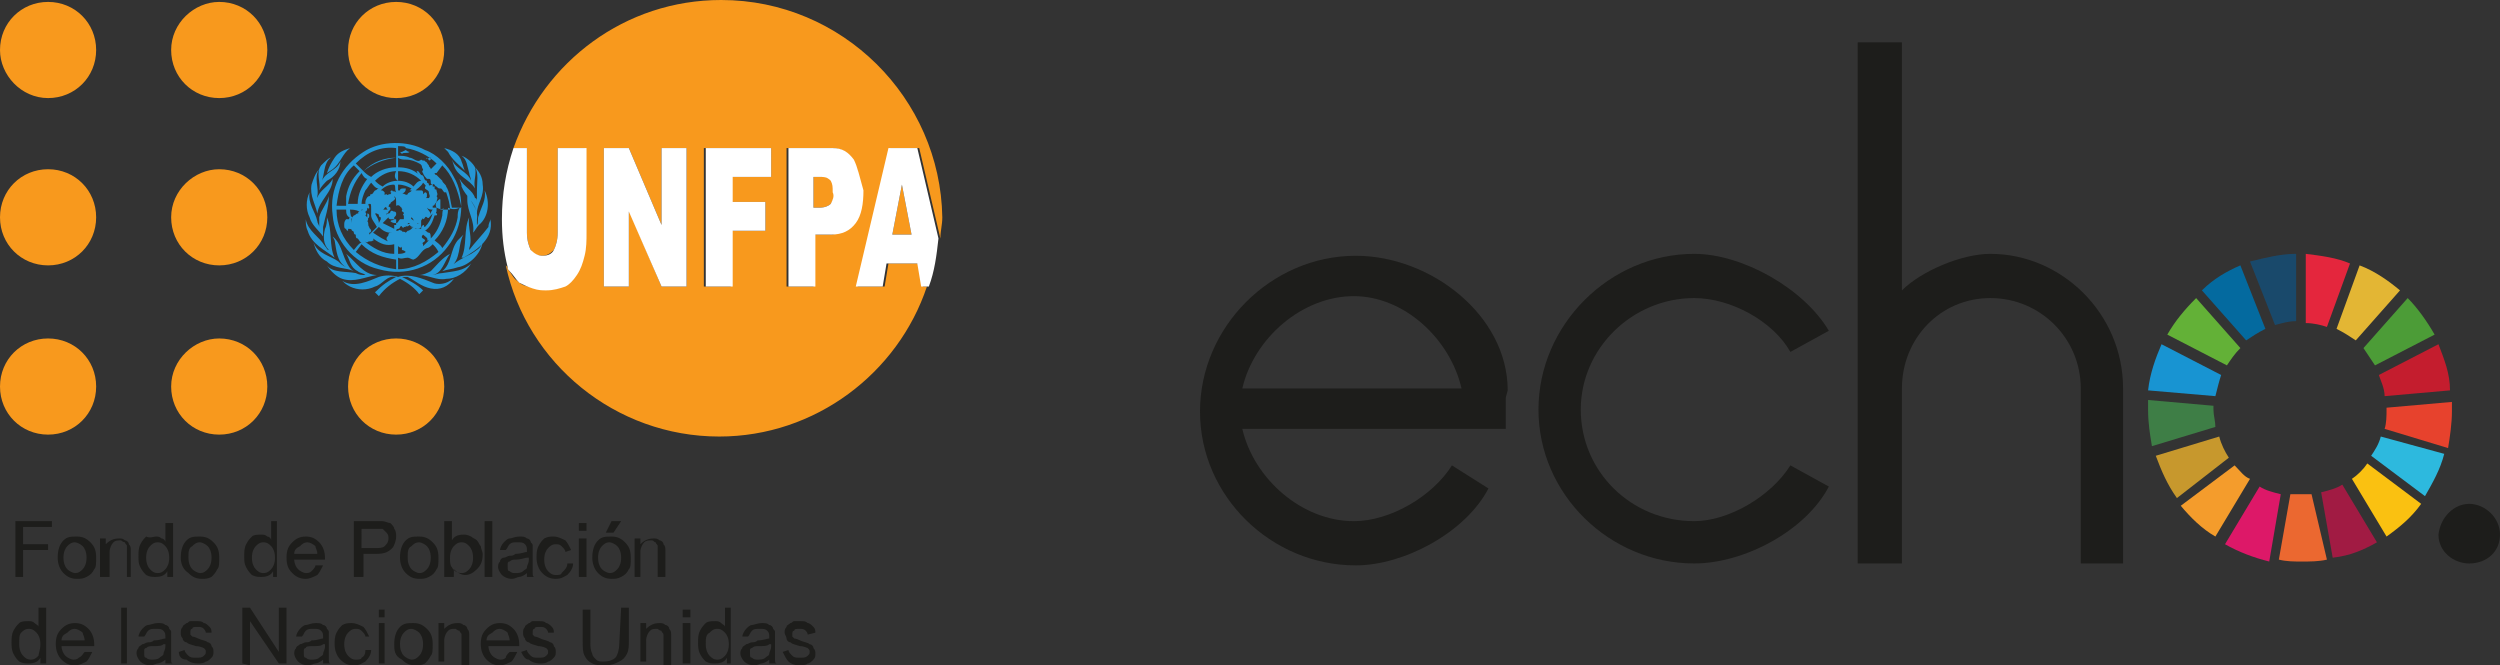 <?xml version="1.0" encoding="utf-8"?>
<!-- Generator: Adobe Illustrator 23.0.1, SVG Export Plug-In . SVG Version: 6.00 Build 0)  -->
<svg version="1.1" id="Capa_1" xmlns="http://www.w3.org/2000/svg" xmlns:xlink="http://www.w3.org/1999/xlink" x="0px" y="0px"
	 viewBox="0 0 130 34.6" style="enable-background:new 0 0 130 34.6;" xml:space="preserve">
<rect x="0" y="0" width="130" height="34.6" fill="#333333" stroke="none"/>
<style type="text/css">
	.st0{fill:#1D1D1B;}
	.st1{fill:#63B137;}
	.st2{fill:#E3B634;}
	.st3{fill:#C41D2E;}
	.st4{fill:#4C9C37;}
	.st5{fill:#3E7E46;}
	.st6{fill:#FAC111;}
	.st7{fill:#E7422D;}
	.st8{fill:#F49C2C;}
	.st9{fill:#1894D2;}
	.st10{fill:#A11B43;}
	.st11{fill:#2DB9DE;}
	.st12{fill:#EB6830;}
	.st13{fill:#E4263D;}
	.st14{fill:#DD1868;}
	.st15{fill:#19496B;}
	.st16{fill:#C7982D;}
	.st17{fill:#046A9F;}
	.st18{fill-rule:evenodd;clip-rule:evenodd;fill:#F8991D;}
	.st19{fill:#2596D4;}
	.st20{fill:#F8991D;}
	.st21{fill:#FFFFFF;}
</style>
<g>
	<g>
		<path class="st0" d="M78.3,20.8c0,0.3,0,0.6,0,1.5H64.6c0.6,2.6,3.1,4.8,5.8,4.8c1.9,0,4.1-1.3,5.1-2.9l1.9,1.2
			c-1.2,2.3-4.4,4-6.9,4c-4.4,0-8.1-3.6-8.1-8s3.7-8.1,8.1-8.1c3.9,0,7.9,3.1,7.9,7C78.3,20.7,78.3,20.6,78.3,20.8z M76,20.2
			c-0.6-2.6-3-4.8-5.6-4.8c-2.7,0-5.2,2.2-5.8,4.8H76z"/>
		<path class="st0" d="M95.1,25.3c-1.2,2.3-4.4,4-7,4c-4.4,0-8.1-3.6-8.1-8s3.7-8.1,8.1-8.1c2.5,0,5.7,1.8,7,4l-2,1.1
			c-0.9-1.6-3.1-2.8-5-2.8c-3.2,0-5.9,2.6-5.9,5.8s2.6,5.8,5.9,5.8c1.8,0,4-1.3,5-2.9L95.1,25.3z"/>
		<path class="st0" d="M110.4,29.3h-2.2v-9.1c0-2.6-2.1-4.7-4.7-4.7s-4.6,2.1-4.6,4.7v9.1h-2.3V2.2h2.3v12.9c1-1,3.1-1.9,4.6-1.9
			c3.7,0,6.9,3.1,6.9,7C110.4,20.2,110.4,29.3,110.4,29.3z"/>
		<g id="XMLID_19_">
			<path id="XMLID_36_" class="st1" d="M115.8,19c0.2-0.3,0.4-0.6,0.7-0.9l-2.3-2.6c-0.6,0.6-1.1,1.2-1.5,1.9L115.8,19z"/>
			<path id="XMLID_35_" class="st2" d="M121.5,17.1c0.4,0.2,0.7,0.4,1,0.6l2.3-2.6c-0.6-0.5-1.3-1-2.1-1.3L121.5,17.1z"/>
			<path id="XMLID_34_" class="st3" d="M126.8,17.9l-3.1,1.6c0.1,0.3,0.3,0.7,0.3,1.1l3.4-0.3C127.4,19.4,127.1,18.7,126.8,17.9"/>
			<path id="XMLID_33_" class="st4" d="M123.5,19l3.1-1.6c-0.4-0.7-0.9-1.4-1.4-1.9l-2.3,2.6C123.1,18.4,123.3,18.7,123.5,19"/>
			<path id="XMLID_32_" class="st5" d="M115.1,21.3c0-0.1,0-0.1,0-0.2l-3.4-0.3c0,0.2,0,0.3,0,0.5c0,0.7,0.1,1.3,0.2,1.9l3.3-1
				C115.2,21.9,115.1,21.6,115.1,21.3"/>
			<path id="XMLID_31_" class="st6" d="M123.1,24.1c-0.2,0.3-0.5,0.6-0.8,0.8l1.8,3c0.7-0.5,1.3-1,1.8-1.7L123.1,24.1z"/>
			<path id="XMLID_30_" class="st7" d="M124.1,21.3c0,0.3,0,0.7-0.1,1l3.3,1c0.1-0.6,0.2-1.3,0.2-1.9c0-0.2,0-0.3,0-0.5l-3.4,0.3
				C124.1,21.2,124.1,21.2,124.1,21.3"/>
			<path id="XMLID_29_" class="st8" d="M116.2,24.2l-2.8,2.1c0.5,0.6,1.1,1.2,1.8,1.6l1.8-3C116.7,24.8,116.5,24.5,116.2,24.2"/>
			<path id="XMLID_28_" class="st9" d="M115.2,20.6c0.1-0.4,0.2-0.8,0.3-1.1l-3.1-1.6c-0.3,0.7-0.6,1.5-0.7,2.4L115.2,20.6z"/>
			<path id="XMLID_27_" class="st10" d="M123.6,28.2l-1.8-3c-0.3,0.2-0.7,0.3-1.1,0.4l0.6,3.4C122.2,28.9,122.9,28.6,123.6,28.2"/>
			<path id="XMLID_26_" class="st11" d="M123.8,22.7c-0.1,0.4-0.3,0.7-0.5,1l2.8,2.1c0.4-0.7,0.8-1.4,1-2.2L123.8,22.7z"/>
			<path id="XMLID_25_" class="st12" d="M120.2,25.7c-0.2,0-0.4,0-0.6,0s-0.4,0-0.5,0l-0.6,3.4c0.4,0.1,0.8,0.1,1.2,0.1
				c0.4,0,0.9,0,1.3-0.1L120.2,25.7z"/>
			<path id="XMLID_24_" class="st13" d="M119.9,16.8c0.4,0,0.8,0.1,1.1,0.2l1.2-3.3c-0.7-0.3-1.5-0.4-2.3-0.5
				C119.9,13.2,119.9,16.8,119.9,16.8z"/>
			<path id="XMLID_23_" class="st14" d="M118.6,25.7c-0.4-0.1-0.8-0.2-1.1-0.4l-1.8,3c0.7,0.4,1.5,0.7,2.3,0.9L118.6,25.7z"/>
			<path id="XMLID_22_" class="st15" d="M118.3,16.9c0.4-0.1,0.7-0.2,1.1-0.2v-3.5c-0.8,0-1.6,0.2-2.4,0.4L118.3,16.9z"/>
			<path id="XMLID_21_" class="st16" d="M115.9,23.8c-0.2-0.3-0.4-0.7-0.5-1.1l-3.3,1c0.3,0.8,0.6,1.5,1.1,2.2L115.9,23.8z"/>
			<path id="XMLID_20_" class="st17" d="M116.8,17.7c0.3-0.2,0.6-0.4,1-0.6l-1.3-3.3c-0.7,0.3-1.4,0.7-2,1.3L116.8,17.7z"/>
		</g>
		<path class="st0" d="M128.4,26.2c0.8,0,1.6,0.7,1.6,1.6s-0.7,1.5-1.6,1.5c-0.8,0-1.6-0.6-1.6-1.5
			C126.9,26.9,127.6,26.2,128.4,26.2z"/>
	</g>
	<g>
		<path class="st0" d="M0.8,30v-2.9h1.9v0.3H1.2v0.9h1.3v0.3H1.2V30H0.8L0.8,30z M3,29c0-0.4,0.1-0.7,0.3-0.9
			c0.2-0.2,0.4-0.2,0.7-0.2s0.5,0.1,0.7,0.3C4.9,28.4,5,28.6,5,29c0,0.3,0,0.5-0.1,0.6c-0.1,0.2-0.2,0.3-0.4,0.4
			c-0.2,0.1-0.3,0.1-0.5,0.1c-0.3,0-0.5-0.1-0.7-0.3S3,29.3,3,29L3,29z M3.3,29c0,0.3,0.1,0.5,0.2,0.6c0.1,0.1,0.3,0.2,0.4,0.2
			c0.2,0,0.3-0.1,0.4-0.2s0.2-0.3,0.2-0.6c0-0.3-0.1-0.5-0.2-0.6S4,28.2,3.9,28.2c-0.2,0-0.3,0.1-0.4,0.2C3.4,28.5,3.3,28.7,3.3,29
			L3.3,29z M5.2,30v-2h0.3v0.3C5.7,28.1,5.9,28,6.2,28c0.1,0,0.2,0,0.3,0.1c0.1,0,0.2,0.1,0.2,0.2c0.1,0.1,0.1,0.2,0.1,0.3
			c0,0.1,0,0.2,0,0.3V30H6.6v-1.3c0-0.1,0-0.3,0-0.3c0-0.1-0.1-0.1-0.1-0.2c-0.1,0-0.2-0.1-0.2-0.1c-0.2,0-0.3,0-0.4,0.1
			s-0.2,0.3-0.2,0.5V30H5.2L5.2,30z M8.7,30v-0.3C8.6,29.9,8.4,30,8.1,30c-0.2,0-0.3,0-0.5-0.1c-0.1-0.1-0.2-0.2-0.3-0.4
			c-0.1-0.2-0.1-0.3-0.1-0.6c0-0.2,0-0.4,0.1-0.6s0.2-0.3,0.3-0.4c0.2,0.1,0.4,0,0.5,0s0.2,0,0.3,0.1c0.1,0,0.2,0.1,0.2,0.2v-1H9V30
			H8.7L8.7,30z M7.6,29c0,0.3,0.1,0.5,0.2,0.6s0.2,0.2,0.4,0.2c0.2,0,0.3-0.1,0.4-0.2c0.1-0.1,0.2-0.3,0.2-0.6
			c0-0.3-0.1-0.5-0.2-0.6c-0.1-0.1-0.2-0.2-0.4-0.2s-0.3,0.1-0.4,0.2S7.6,28.7,7.6,29L7.6,29z M9.4,29c0-0.4,0.1-0.7,0.3-0.9
			c0.2-0.2,0.4-0.2,0.7-0.2s0.5,0.1,0.7,0.3c0.2,0.2,0.3,0.4,0.3,0.8c0,0.3,0,0.5-0.1,0.6c-0.1,0.2-0.2,0.3-0.3,0.4
			c-0.2,0.1-0.3,0.1-0.5,0.1c-0.3,0-0.5-0.1-0.7-0.3C9.5,29.6,9.4,29.3,9.4,29L9.4,29z M9.8,29c0,0.3,0.1,0.5,0.2,0.6
			c0.1,0.1,0.3,0.2,0.4,0.2c0.2,0,0.3-0.1,0.4-0.2c0.1-0.1,0.2-0.3,0.2-0.6c0-0.3-0.1-0.5-0.2-0.6c-0.1-0.1-0.3-0.2-0.4-0.2
			c-0.2,0-0.3,0.1-0.4,0.2C9.8,28.5,9.8,28.7,9.8,29L9.8,29z M14.2,30v-0.3c-0.1,0.2-0.3,0.3-0.6,0.3c-0.2,0-0.3,0-0.5-0.1
			c-0.1-0.1-0.2-0.2-0.3-0.4c-0.1-0.2-0.1-0.3-0.1-0.6c0-0.2,0-0.4,0.1-0.6s0.2-0.3,0.3-0.4s0.3-0.1,0.5-0.1c0.1,0,0.2,0,0.3,0.1
			c0.1,0,0.2,0.1,0.2,0.2v-1h0.3V30H14.2L14.2,30z M13.1,29c0,0.3,0.1,0.5,0.2,0.6c0.1,0.1,0.2,0.2,0.4,0.2s0.3-0.1,0.4-0.2
			c0.1-0.1,0.2-0.3,0.2-0.6c0-0.3-0.1-0.5-0.2-0.6c-0.1-0.1-0.2-0.2-0.4-0.2s-0.3,0.1-0.4,0.2C13.2,28.5,13.1,28.7,13.1,29L13.1,29z
			 M16.4,29.4h0.4c-0.1,0.2-0.2,0.4-0.3,0.5c-0.2,0.1-0.4,0.2-0.6,0.2c-0.3,0-0.5-0.1-0.7-0.3c-0.2-0.2-0.3-0.4-0.3-0.8
			s0.1-0.6,0.3-0.8c0.2-0.2,0.4-0.3,0.7-0.3c0.3,0,0.5,0.1,0.7,0.3c0.2,0.2,0.3,0.5,0.3,0.8c0,0,0,0,0,0.1h-1.6
			c0,0.2,0.1,0.4,0.2,0.5c0.1,0.1,0.3,0.2,0.4,0.2c0.1,0,0.2,0,0.3-0.1C16.3,29.6,16.4,29.5,16.4,29.4L16.4,29.4z M15.3,28.8h1.2
			c0-0.2-0.1-0.3-0.1-0.4c-0.1-0.1-0.3-0.2-0.4-0.2c-0.2,0-0.3,0.1-0.4,0.2C15.4,28.5,15.3,28.6,15.3,28.8L15.3,28.8z M18.4,30v-2.9
			h1.1c0.2,0,0.3,0,0.4,0s0.3,0.1,0.4,0.1c0.1,0.1,0.2,0.2,0.2,0.3c0.1,0.1,0.1,0.3,0.1,0.4c0,0.2-0.1,0.5-0.2,0.6
			c-0.2,0.2-0.4,0.3-0.8,0.3h-0.7V30H18.4L18.4,30z M18.8,28.5h0.7c0.2,0,0.4,0,0.5-0.1s0.2-0.2,0.2-0.4c0-0.1,0-0.2-0.1-0.3
			c-0.1-0.1-0.1-0.1-0.2-0.2c-0.1,0-0.2,0-0.4,0h-0.7V28.5L18.8,28.5z M20.8,29c0-0.4,0.1-0.7,0.3-0.9c0.2-0.2,0.4-0.2,0.7-0.2
			c0.3,0,0.5,0.1,0.7,0.3c0.2,0.2,0.3,0.4,0.3,0.8c0,0.3,0,0.5-0.1,0.6c-0.1,0.2-0.2,0.3-0.4,0.4c-0.2,0.1-0.3,0.1-0.5,0.1
			c-0.3,0-0.5-0.1-0.7-0.3C20.9,29.6,20.8,29.3,20.8,29L20.8,29z M21.2,29c0,0.3,0.1,0.5,0.2,0.6s0.3,0.2,0.4,0.2
			c0.2,0,0.3-0.1,0.4-0.2s0.2-0.3,0.2-0.6c0-0.3-0.1-0.5-0.2-0.6s-0.3-0.2-0.4-0.2c-0.2,0-0.3,0.1-0.4,0.2
			C21.2,28.5,21.2,28.7,21.2,29L21.2,29z M23.4,30h-0.3v-2.9h0.4v1c0.1-0.2,0.3-0.3,0.6-0.3c0.1,0,0.2,0,0.4,0.1
			c0.1,0.1,0.2,0.1,0.3,0.2c0.1,0.1,0.1,0.2,0.2,0.3c0,0.1,0.1,0.3,0.1,0.4c0,0.4-0.1,0.6-0.3,0.8c-0.2,0.2-0.4,0.3-0.6,0.3
			s-0.4-0.1-0.6-0.3V30H23.4z M23.4,29c0,0.2,0,0.4,0.1,0.5c0.1,0.2,0.3,0.3,0.5,0.3s0.3-0.1,0.4-0.2s0.2-0.3,0.2-0.6
			c0-0.3-0.1-0.5-0.2-0.6s-0.2-0.2-0.4-0.2c-0.2,0-0.3,0.1-0.4,0.2C23.5,28.5,23.4,28.7,23.4,29L23.4,29z M25.2,30v-2.9h0.4V30H25.2
			L25.2,30z M27.4,29.8C27.3,29.9,27.1,30,27,30s-0.2,0.1-0.4,0.1c-0.2,0-0.4-0.1-0.5-0.2s-0.2-0.3-0.2-0.4s0-0.2,0.1-0.3
			c0-0.1,0.1-0.2,0.2-0.2s0.2-0.1,0.3-0.1c0.1,0,0.2,0,0.3-0.1c0.3,0,0.5-0.1,0.6-0.1v-0.1c0-0.1,0-0.2-0.1-0.3
			c-0.1-0.1-0.2-0.1-0.4-0.1c-0.2,0-0.3,0-0.4,0.1s-0.1,0.2-0.2,0.3H26c0-0.1,0.1-0.3,0.2-0.4s0.2-0.2,0.3-0.2
			c0.1,0,0.3-0.1,0.5-0.1s0.3,0,0.4,0.1c0.1,0,0.2,0.1,0.2,0.2c0.1,0.1,0.1,0.1,0.1,0.2s0,0.2,0,0.3v0.5c0,0.3,0,0.5,0,0.6
			s0,0.2,0.1,0.2h-0.4C27.4,30,27.4,29.9,27.4,29.8L27.4,29.8z M27.4,29c-0.1,0-0.3,0.1-0.6,0.1c-0.1,0-0.2,0-0.3,0.1
			c-0.1,0-0.1,0.1-0.1,0.1s0,0.1,0,0.2s0,0.2,0.1,0.2c0.1,0.1,0.2,0.1,0.3,0.1c0.1,0,0.3,0,0.4-0.1s0.2-0.1,0.2-0.2s0.1-0.2,0.1-0.4
			V29H27.4z M29.5,29.3h0.3c0,0.2-0.1,0.4-0.3,0.6c-0.2,0.1-0.3,0.2-0.6,0.2c-0.3,0-0.5-0.1-0.7-0.3c-0.2-0.2-0.3-0.5-0.3-0.8
			c0-0.2,0-0.4,0.1-0.6s0.2-0.3,0.3-0.4c0.2-0.1,0.3-0.1,0.5-0.1s0.4,0.1,0.6,0.2c0.1,0.1,0.2,0.3,0.3,0.5l-0.3,0.1
			c0-0.1-0.1-0.2-0.2-0.3c-0.1-0.1-0.2-0.1-0.3-0.1c-0.2,0-0.3,0.1-0.4,0.2s-0.2,0.3-0.2,0.6c0,0.3,0.1,0.5,0.2,0.6s0.2,0.2,0.4,0.2
			c0.1,0,0.3,0,0.3-0.1C29.4,29.6,29.5,29.5,29.5,29.3L29.5,29.3z M30.1,27.6v-0.4h0.4v0.4H30.1L30.1,27.6z M30.1,30v-2h0.4v2H30.1
			L30.1,30z M30.8,29c0-0.4,0.1-0.7,0.3-0.9c0.2-0.2,0.4-0.2,0.7-0.2c0.3,0,0.5,0.1,0.7,0.3c0.2,0.2,0.3,0.4,0.3,0.8
			c0,0.3,0,0.5-0.1,0.6c-0.1,0.2-0.2,0.3-0.4,0.4s-0.3,0.1-0.5,0.1c-0.3,0-0.5-0.1-0.7-0.3C30.9,29.6,30.8,29.3,30.8,29L30.8,29z
			 M31.1,29c0,0.3,0.1,0.5,0.2,0.6s0.3,0.2,0.4,0.2c0.2,0,0.3-0.1,0.4-0.2c0.1-0.1,0.2-0.3,0.2-0.6c0-0.3-0.1-0.5-0.2-0.6
			c-0.1-0.1-0.3-0.2-0.4-0.2c-0.2,0-0.3,0.1-0.4,0.2C31.2,28.5,31.1,28.7,31.1,29L31.1,29z M31.5,27.7l0.3-0.6h0.5l-0.4,0.6H31.5
			L31.5,27.7z M33,30v-2h0.3v0.3c0.2-0.2,0.4-0.3,0.7-0.3c0.1,0,0.2,0,0.3,0.1c0.1,0,0.2,0.1,0.2,0.2c0.1,0.1,0.1,0.2,0.1,0.3
			c0,0.1,0,0.2,0,0.3V30h-0.4v-1.3c0-0.1,0-0.3,0-0.3c0-0.1-0.1-0.1-0.1-0.2c-0.1,0-0.1-0.1-0.2-0.1c-0.2,0-0.3,0-0.4,0.1
			c-0.1,0.1-0.2,0.3-0.2,0.5V30H33L33,30z M2.1,34.5v-0.3c-0.1,0.2-0.3,0.3-0.6,0.3c-0.2,0-0.3,0-0.5-0.1c-0.1-0.1-0.2-0.2-0.3-0.4
			s-0.1-0.4-0.1-0.6c0-0.2,0-0.4,0.1-0.6c0.1-0.2,0.2-0.3,0.3-0.4c0.1-0.1,0.3-0.1,0.5-0.1c0.1,0,0.2,0,0.3,0.1S2,32.5,2,32.6v-1
			h0.4v2.9L2.1,34.5L2.1,34.5z M1,33.5c0,0.3,0.1,0.5,0.2,0.6s0.2,0.2,0.4,0.2s0.3-0.1,0.4-0.2c0-0.1,0.1-0.3,0.1-0.6S2,33,1.9,32.9
			s-0.2-0.2-0.4-0.2s-0.3,0.1-0.4,0.2C1,33,1,33.2,1,33.5L1,33.5z M4.4,33.9h0.4c-0.1,0.2-0.2,0.4-0.3,0.5c-0.2,0.1-0.4,0.2-0.6,0.2
			c-0.3,0-0.5-0.1-0.7-0.3s-0.3-0.5-0.3-0.8c0-0.4,0.1-0.6,0.3-0.8s0.4-0.3,0.7-0.3s0.5,0.1,0.7,0.3s0.3,0.5,0.3,0.8v0.1H3.2
			c0,0.2,0.1,0.4,0.2,0.5c0.1,0.1,0.3,0.2,0.4,0.2c0.1,0,0.2,0,0.3-0.1C4.3,34.1,4.3,34,4.4,33.9L4.4,33.9z M3.2,33.3h1.2
			c0-0.2-0.1-0.3-0.1-0.4c-0.1-0.1-0.3-0.2-0.4-0.2c-0.2,0-0.3,0.1-0.4,0.2C3.3,33,3.2,33.1,3.2,33.3L3.2,33.3z M6.3,34.5v-2.9h0.3
			v2.9H6.3L6.3,34.5z M8.6,34.3c-0.1,0.1-0.3,0.2-0.4,0.2c-0.1,0-0.2,0.1-0.4,0.1c-0.2,0-0.4-0.1-0.5-0.2c-0.1-0.1-0.2-0.3-0.2-0.4
			c0-0.1,0-0.2,0.1-0.3c0-0.1,0.1-0.1,0.2-0.2c0.1,0,0.2-0.1,0.3-0.1c0.1,0,0.2,0,0.3-0.1c0.3,0,0.5-0.1,0.6-0.1v-0.1
			c0-0.1,0-0.2-0.1-0.3s-0.2-0.1-0.4-0.1s-0.3,0-0.4,0.1S7.6,33,7.5,33.1H7.2c0-0.1,0.1-0.3,0.2-0.4c0.1-0.1,0.2-0.2,0.3-0.2
			c0.1,0,0.3-0.1,0.5-0.1s0.3,0,0.4,0.1c0.1,0,0.2,0.1,0.2,0.2c0.1,0.1,0.1,0.1,0.1,0.2c0,0.1,0,0.2,0,0.3v0.5c0,0.3,0,0.5,0,0.6
			s0,0.2,0.1,0.2H8.6C8.6,34.4,8.6,34.4,8.6,34.3L8.6,34.3z M8.5,33.5c-0.1,0.1-0.3,0.1-0.6,0.1c-0.1,0-0.2,0-0.3,0.1
			c-0.1,0-0.1,0.1-0.1,0.1s0,0.1,0,0.2c0,0.1,0,0.2,0.1,0.2c0.1,0.1,0.2,0.1,0.3,0.1c0.1,0,0.3,0,0.4-0.1s0.2-0.1,0.2-0.2
			c0-0.1,0.1-0.2,0.1-0.4v-0.1H8.5z M9.3,33.9l0.3-0.1c0,0.1,0.1,0.2,0.2,0.3c0.1,0.1,0.2,0.1,0.4,0.1s0.3,0,0.4-0.1
			c0.1-0.1,0.1-0.1,0.1-0.2c0-0.1,0-0.1-0.1-0.2c0,0-0.2-0.1-0.4-0.1c-0.3-0.1-0.4-0.1-0.5-0.2c-0.1,0-0.2-0.1-0.2-0.2
			c-0.1-0.1-0.1-0.2-0.1-0.3s0-0.2,0.1-0.3c0-0.1,0.1-0.1,0.2-0.2c0.1,0,0.1-0.1,0.2-0.1c0.1,0,0.2,0,0.3,0c0.2,0,0.3,0,0.4,0.1
			c0.1,0,0.2,0.1,0.3,0.2c0.1,0.1,0.1,0.2,0.1,0.3h-0.3c0-0.1-0.1-0.2-0.1-0.2c-0.1-0.1-0.2-0.1-0.3-0.1c-0.2,0-0.3,0-0.3,0.1
			c-0.1,0-0.1,0.1-0.1,0.2V33l0.1,0.1c0,0,0.1,0,0.3,0.1s0.4,0.1,0.5,0.2c0.1,0,0.2,0.1,0.2,0.2c0.1,0.1,0.1,0.2,0.1,0.3
			s0,0.2-0.1,0.3s-0.2,0.2-0.3,0.2c-0.1,0.1-0.3,0.1-0.4,0.1c-0.3,0-0.5-0.1-0.6-0.2C9.4,34.3,9.3,34.1,9.3,33.9L9.3,33.9z
			 M12.6,34.5v-2.9H13l1.5,2.3v-2.3h0.4v2.9h-0.4L13,32.3v2.3L12.6,34.5L12.6,34.5z M16.8,34.3c-0.1,0.1-0.3,0.2-0.4,0.2
			s-0.2,0.1-0.4,0.1c-0.2,0-0.4-0.1-0.5-0.2c-0.1-0.1-0.2-0.3-0.2-0.4c0-0.1,0-0.2,0.1-0.3c0-0.1,0.1-0.1,0.2-0.2
			c0.1,0,0.2-0.1,0.3-0.1c0.1,0,0.2,0,0.3-0.1c0.3,0,0.5-0.1,0.6-0.1v-0.1c0-0.1,0-0.2-0.1-0.3s-0.2-0.1-0.4-0.1
			c-0.2,0-0.3,0-0.4,0.1s-0.1,0.2-0.2,0.3h-0.3c0-0.1,0.1-0.3,0.2-0.4c0.1-0.1,0.2-0.2,0.3-0.2s0.3-0.1,0.5-0.1s0.3,0,0.4,0.1
			c0.1,0,0.2,0.1,0.2,0.2c0.1,0.1,0.1,0.1,0.1,0.2c0,0.1,0,0.2,0,0.3v0.5c0,0.3,0,0.5,0,0.6s0,0.2,0.1,0.2h-0.4
			C16.8,34.4,16.8,34.4,16.8,34.3L16.8,34.3z M16.8,33.5c-0.1,0.1-0.3,0.1-0.6,0.1c-0.1,0-0.3,0-0.3,0.1c-0.1,0-0.1,0.1-0.1,0.1
			s0,0.1,0,0.2c0,0.1,0,0.2,0.1,0.2c0.1,0.1,0.2,0.1,0.3,0.1s0.3,0,0.4-0.1s0.2-0.1,0.2-0.2c0-0.1,0.1-0.2,0.1-0.4v-0.1H16.8z
			 M19,33.8h0.3c0,0.2-0.1,0.4-0.3,0.6c-0.2,0.1-0.3,0.2-0.6,0.2c-0.3,0-0.5-0.1-0.7-0.3s-0.3-0.5-0.3-0.8c0-0.2,0-0.4,0.1-0.6
			c0.1-0.2,0.2-0.3,0.3-0.4c0.2-0.1,0.3-0.1,0.5-0.1s0.4,0.1,0.6,0.2c0.1,0.1,0.2,0.3,0.3,0.5l-0.2,0c0-0.1-0.1-0.2-0.2-0.3
			s-0.2-0.1-0.3-0.1c-0.2,0-0.3,0.1-0.4,0.2c-0.1,0.1-0.2,0.3-0.2,0.6s0.1,0.5,0.2,0.6s0.2,0.2,0.4,0.2c0.1,0,0.3,0,0.3-0.1
			C19,34.1,19,33.9,19,33.8L19,33.8z M19.7,32.1v-0.4H20v0.4H19.7L19.7,32.1z M19.7,34.5v-2.1H20v2.1H19.7L19.7,34.5z M20.5,33.5
			c0-0.4,0.1-0.7,0.3-0.9c0.2-0.2,0.4-0.2,0.7-0.2c0.3,0,0.5,0.1,0.7,0.3s0.3,0.4,0.3,0.8c0,0.3,0,0.5-0.1,0.6
			c-0.1,0.2-0.2,0.3-0.3,0.4c-0.2,0.1-0.3,0.1-0.5,0.1c-0.3,0-0.5-0.1-0.7-0.3C20.5,34.1,20.5,33.8,20.5,33.5L20.5,33.5z M20.8,33.5
			c0,0.3,0.1,0.5,0.2,0.6s0.3,0.2,0.4,0.2c0.2,0,0.3-0.1,0.4-0.2c0.1-0.1,0.2-0.3,0.2-0.6s-0.1-0.5-0.2-0.6s-0.3-0.2-0.4-0.2
			c-0.2,0-0.3,0.1-0.4,0.2C20.9,33,20.8,33.2,20.8,33.5L20.8,33.5z M22.8,34.5v-2.1h0.3v0.3c0.2-0.2,0.4-0.3,0.7-0.3
			c0.1,0,0.2,0,0.3,0.1c0.1,0,0.2,0.1,0.2,0.2c0.1,0.1,0.1,0.2,0.1,0.3s0,0.2,0,0.3v1.3H24v-1.3c0-0.1,0-0.2,0-0.3s-0.1-0.1-0.1-0.2
			c-0.1,0-0.2-0.1-0.2-0.1c-0.2,0-0.3,0-0.4,0.1s-0.2,0.3-0.2,0.5v1.1h-0.3V34.5z M26.5,33.9h0.4c-0.1,0.2-0.2,0.4-0.3,0.5
			c-0.2,0.1-0.4,0.2-0.6,0.2c-0.3,0-0.5-0.1-0.7-0.3S25,33.8,25,33.5c0-0.4,0.1-0.6,0.3-0.8c0.2-0.2,0.4-0.3,0.7-0.3
			c0.3,0,0.5,0.1,0.7,0.3s0.3,0.5,0.3,0.8v0.1h-1.6c0,0.2,0.1,0.4,0.2,0.5s0.3,0.2,0.4,0.2s0.2,0,0.3-0.1
			C26.3,34.1,26.4,34,26.5,33.9L26.5,33.9z M25.3,33.3h1.2c0-0.2-0.1-0.3-0.1-0.4c-0.1-0.1-0.3-0.2-0.4-0.2c-0.2,0-0.3,0.1-0.4,0.2
			C25.4,33,25.3,33.1,25.3,33.3L25.3,33.3z M27.1,33.9l0.3-0.1c0,0.1,0.1,0.2,0.2,0.3s0.2,0.1,0.4,0.1c0.2,0,0.3,0,0.4-0.1
			s0.1-0.1,0.1-0.2c0-0.1,0-0.1-0.1-0.2c0,0-0.2-0.1-0.4-0.1c-0.3-0.1-0.4-0.1-0.5-0.2c-0.1,0-0.2-0.1-0.2-0.2
			c-0.1-0.1-0.1-0.2-0.1-0.3s0-0.2,0.1-0.3c0-0.1,0.1-0.1,0.2-0.2c0.1,0,0.1-0.1,0.2-0.1s0.2,0,0.3,0c0.2,0,0.3,0,0.4,0.1
			c0.1,0,0.2,0.1,0.3,0.2c0.1,0.1,0.1,0.2,0.1,0.3h-0.3c0-0.1-0.1-0.2-0.1-0.2c-0.1-0.1-0.2-0.1-0.3-0.1c-0.2,0-0.3,0-0.3,0.1
			c-0.1,0-0.1,0.1-0.1,0.2V33l0.1,0.1c0,0,0.1,0,0.3,0.1c0.2,0.1,0.4,0.1,0.5,0.2c0.1,0,0.2,0.1,0.2,0.2c0.1,0.1,0.1,0.2,0.1,0.3
			s0,0.2-0.1,0.3s-0.2,0.2-0.3,0.2c-0.1,0.1-0.3,0.1-0.4,0.1c-0.3,0-0.5-0.1-0.6-0.2C27.3,34.3,27.2,34.1,27.1,33.9L27.1,33.9z
			 M32.3,31.6h0.4v1.7c0,0.3,0,0.5-0.1,0.7s-0.2,0.3-0.4,0.4c-0.2,0.1-0.4,0.2-0.7,0.2c-0.3,0-0.5,0-0.7-0.1s-0.3-0.2-0.4-0.4
			s-0.1-0.4-0.1-0.7v-1.7h0.4v1.7c0,0.2,0,0.4,0.1,0.6c0,0.1,0.1,0.2,0.2,0.3s0.2,0.1,0.4,0.1c0.3,0,0.5-0.1,0.6-0.2
			c0.1-0.1,0.2-0.4,0.2-0.7L32.3,31.6L32.3,31.6z M33.3,34.5v-2.1h0.3v0.3c0.2-0.2,0.4-0.3,0.7-0.3c0.1,0,0.2,0,0.3,0.1
			c0.1,0,0.2,0.1,0.2,0.2c0.1,0.1,0.1,0.2,0.1,0.3s0,0.2,0,0.3v1.3h-0.4v-1.3c0-0.1,0-0.2,0-0.3s-0.1-0.1-0.1-0.2
			c-0.1,0-0.2-0.1-0.2-0.1c-0.2,0-0.3,0-0.4,0.1c-0.1,0.1-0.2,0.3-0.2,0.5v1.1h-0.3V34.5z M35.5,32.1v-0.4h0.4v0.4H35.5L35.5,32.1z
			 M35.5,34.5v-2.1h0.4v2.1H35.5L35.5,34.5z M37.8,34.5v-0.3c-0.1,0.2-0.3,0.3-0.6,0.3c-0.2,0-0.3,0-0.5-0.1
			c-0.1-0.1-0.2-0.2-0.3-0.4s-0.1-0.4-0.1-0.6c0-0.2,0-0.4,0.1-0.6c0.1-0.2,0.2-0.3,0.3-0.4c0.1-0.1,0.3-0.1,0.5-0.1
			c0.1,0,0.2,0,0.3,0.1s0.2,0.1,0.2,0.2v-1H38v2.9L37.8,34.5L37.8,34.5z M36.7,33.5c0,0.3,0.1,0.5,0.2,0.6c0.1,0.1,0.2,0.2,0.4,0.2
			s0.3-0.1,0.4-0.2c0.1-0.1,0.2-0.3,0.2-0.6s-0.1-0.5-0.2-0.6c-0.1-0.1-0.2-0.2-0.4-0.2s-0.3,0.1-0.4,0.2
			C36.7,33,36.7,33.2,36.7,33.5L36.7,33.5z"/>
		<path class="st0" d="M40,34.3c-0.1,0.1-0.3,0.2-0.4,0.2c-0.1,0-0.2,0.1-0.4,0.1s-0.4-0.1-0.5-0.2c-0.1-0.1-0.2-0.3-0.2-0.4
			c0-0.1,0-0.2,0.1-0.3c0-0.1,0.1-0.1,0.2-0.2c0.1,0,0.2-0.1,0.3-0.1s0.2,0,0.3-0.1c0.3,0,0.5-0.1,0.6-0.1v-0.1c0-0.1,0-0.2-0.1-0.3
			s-0.2-0.1-0.4-0.1s-0.3,0-0.4,0.1C39,32.9,39,33,38.9,33.1h-0.3c0-0.1,0.1-0.3,0.2-0.4c0.1-0.1,0.2-0.2,0.3-0.2s0.3-0.1,0.5-0.1
			s0.3,0,0.4,0.1c0.1,0,0.2,0.1,0.2,0.2c0.1,0.1,0.1,0.1,0.1,0.2c0,0.1,0,0.2,0,0.3v0.5c0,0.3,0,0.5,0,0.6s0,0.2,0.1,0.2H40
			C40,34.4,40,34.4,40,34.3L40,34.3z M40,33.5c-0.1,0.1-0.3,0.1-0.6,0.1c-0.1,0-0.2,0-0.3,0.1c-0.1,0-0.1,0.1-0.1,0.1s0,0.1,0,0.2
			c0,0.1,0,0.2,0.1,0.2c0.1,0.1,0.2,0.1,0.3,0.1s0.3,0,0.4-0.1c0.1-0.1,0.2-0.1,0.2-0.2c0-0.1,0.1-0.2,0.1-0.4v-0.1H40z M40.7,33.9
			l0.3-0.1c0,0.1,0.1,0.2,0.2,0.3c0.1,0.1,0.2,0.1,0.4,0.1s0.3,0,0.4-0.1c0.1-0.1,0.1-0.1,0.1-0.2c0-0.1,0-0.1-0.1-0.2
			c0,0-0.2-0.1-0.4-0.1c-0.3-0.1-0.4-0.1-0.5-0.2c-0.1,0-0.2-0.1-0.2-0.2c0-0.1-0.1-0.2-0.1-0.3s0-0.2,0.1-0.3
			c0-0.1,0.1-0.1,0.2-0.2c0.1,0,0.1-0.1,0.2-0.1c0.1,0,0.2,0,0.3,0c0.2,0,0.3,0,0.4,0.1c0.1,0,0.2,0.1,0.3,0.2
			c0.1,0.1,0.1,0.2,0.1,0.3L42,33c0-0.1-0.1-0.2-0.1-0.2c-0.1-0.1-0.2-0.1-0.3-0.1c-0.2,0-0.3,0-0.3,0.1c-0.1,0-0.1,0.1-0.1,0.2v0.1
			l0.1,0.1c0,0,0.1,0,0.3,0.1s0.4,0.1,0.5,0.2c0.1,0,0.2,0.1,0.2,0.2c0.1,0.1,0.1,0.2,0.1,0.3s0,0.2-0.1,0.3s-0.2,0.2-0.3,0.2
			c-0.1,0.1-0.3,0.1-0.4,0.1c-0.3,0-0.5-0.1-0.6-0.2C40.9,34.3,40.8,34.1,40.7,33.9L40.7,33.9z"/>
		<path class="st18" d="M2.5,0.1C3.9,0.1,5,1.2,5,2.6S3.9,5.1,2.5,5.1S0,3.9,0,2.6C0,1.2,1.1,0.1,2.5,0.1L2.5,0.1z"/>
		<path class="st18" d="M11.4,0.1c1.4,0,2.5,1.1,2.5,2.5s-1.1,2.5-2.5,2.5S8.9,4,8.9,2.6S10.1,0.1,11.4,0.1L11.4,0.1z"/>
		<path class="st18" d="M20.6,0.1c1.4,0,2.5,1.1,2.5,2.5S22,5.1,20.6,5.1S18.1,4,18.1,2.6S19.2,0.1,20.6,0.1L20.6,0.1z"/>
		<path class="st18" d="M2.5,17.6c1.4,0,2.5,1.1,2.5,2.5s-1.1,2.5-2.5,2.5S0,21.5,0,20.1S1.1,17.6,2.5,17.6L2.5,17.6z"/>
		<path class="st18" d="M11.4,17.6c1.4,0,2.5,1.1,2.5,2.5s-1.1,2.5-2.5,2.5s-2.5-1.1-2.5-2.5S10.1,17.6,11.4,17.6L11.4,17.6z"/>
		<path class="st18" d="M20.6,17.6c1.4,0,2.5,1.1,2.5,2.5s-1.1,2.5-2.5,2.5s-2.5-1.1-2.5-2.5S19.2,17.6,20.6,17.6L20.6,17.6z"/>
		<path class="st18" d="M2.5,8.8C3.9,8.8,5,9.9,5,11.3s-1.1,2.5-2.5,2.5S0,12.7,0,11.3S1.1,8.8,2.5,8.8L2.5,8.8z"/>
		<path class="st18" d="M11.4,8.8c1.4,0,2.5,1.1,2.5,2.5s-1.1,2.5-2.5,2.5s-2.5-1.1-2.5-2.5S10.1,8.8,11.4,8.8L11.4,8.8z"/>
		<path class="st19" d="M22.5,14.7c-0.5-0.2-1.2-0.5-1.8-0.3c-0.3-0.1-0.7-0.1-1,0c-0.5,0.2-1.3,0.6-1.9,0.2
			c0.1,0.1,0.2,0.2,0.4,0.3c0.4,0.2,0.9,0.2,1.3,0c0.4-0.1,0.6-0.6,1.1-0.5c-0.4,0.2-0.7,0.4-1.1,0.8l0.2,0.2
			c0.3-0.4,0.7-0.7,1.1-0.9c0.4,0.2,0.8,0.5,1,0.8l0.2-0.2c-0.3-0.3-0.7-0.5-1.1-0.7c0.1,0,0.2,0,0.3,0c0.4,0.2,0.7,0.5,1.2,0.6
			s0.9-0.1,1.2-0.5l-0.2,0.1C23.1,14.8,22.7,14.8,22.5,14.7L22.5,14.7z M18,13.2c0.2,0.3,0.2,0.7,0.6,0.9c0.1,0.1,0.3,0.1,0.4,0.2
			c-0.2,0-0.3,0-0.5-0.1c-0.5-0.1-1.2,0-1.5-0.4c0.2,0.3,0.5,0.6,0.8,0.7c0.6,0.2,1.2-0.1,1.8-0.2C18.9,14.3,18.5,13.6,18,13.2
			L18,13.2z M23.4,13.2c-0.4,0.2-0.7,0.6-1,0.9c-0.2,0.1-0.4,0.2-0.6,0.2c0.5,0,0.9,0.3,1.4,0.2c0.5,0,1-0.3,1.3-0.8
			c-0.4,0.4-0.9,0.4-1.5,0.5c-0.2,0-0.4,0.1-0.5,0.1l0,0C23,14.2,23.1,13.6,23.4,13.2L23.4,13.2z M20.7,12.8L20.7,12.8v0.4
			c0.1,0,0.3,0,0.4-0.1C21,13,20.9,13,20.9,13c0-0.1,0-0.1,0-0.2C20.9,12.9,20.8,12.9,20.7,12.8L20.7,12.8z M18.8,12.7l-0.3,0.4
			c0.6,0.5,1.3,0.8,2.1,0.9l0,0c0-0.2,0-0.3,0-0.5l0,0C19.9,13.4,19.3,13.2,18.8,12.7L18.8,12.7z M22.5,12.7
			c-0.1,0.1-0.2,0.2-0.3,0.2c-0.3,0.1-0.4,0.5-0.7,0.6c-0.1,0-0.2-0.1-0.3-0.1c-0.2,0-0.3,0.1-0.5,0V14l0,0c0.8,0,1.5-0.4,2.1-0.9
			C22.7,12.9,22.6,12.8,22.5,12.7L22.5,12.7z M19.4,12.4c0,0.1,0.1,0.1,0,0.1c-0.1,0.1-0.2,0-0.3,0.1c-0.1,0-0.2-0.1-0.2-0.1
			c0.5,0.4,1,0.7,1.6,0.7l0,0c0-0.1,0-0.3,0-0.5C20.1,12.8,19.8,12.7,19.4,12.4L19.4,12.4z M19.4,12.4L19.4,12.4L19.4,12.4
			L19.4,12.4z M17.3,12.3l0.1,0.2c0.1,0.5,0.1,1.1,0.6,1.4l0,0c-0.2-0.1-0.3-0.2-0.4-0.3c-0.4-0.3-1.1-0.4-1.3-1
			c0.1,0.4,0.3,0.8,0.7,1c0.4,0.4,1,0.3,1.4,0.5c-0.2-0.1-0.3-0.3-0.4-0.5C17.8,13.2,17.7,12.6,17.3,12.3L17.3,12.3z M22,12.2
			L22,12.2c-0.2,0.2,0.1,0.2,0.1,0.3s-0.2,0.1-0.1,0.2c0,0,0,0,0,0.1l0.3-0.3h-0.1C22.3,12.4,22.1,12.3,22,12.2L22,12.2z M24.1,12.2
			l-0.3,0.3c-0.4,0.5-0.3,1.2-0.8,1.6c0.3-0.1,0.5-0.1,0.8-0.2c0.6-0.1,1.2-0.7,1.3-1.3c-0.1,0.3-0.3,0.4-0.6,0.6
			c-0.4,0.2-0.8,0.4-1.1,0.7l0,0l0,0C24,13.5,23.8,12.7,24.1,12.2L24.1,12.2z M19.7,11.8c-0.1,0.1-0.2,0.2-0.3,0.3l0,0
			c0.3,0.2,0.6,0.4,0.9,0.5c-0.1,0-0.2-0.1-0.2-0.2c0-0.1,0.1-0.1,0.1-0.2c0-0.1,0.1-0.1,0.2-0.1h-0.1C20.1,12.1,19.9,12,19.7,11.8
			L19.7,11.8z M21.3,11.7C21.3,11.8,21.3,11.8,21.3,11.7c-0.1,0.1-0.2,0.1-0.2,0v0.1H21c0,0.1-0.1,0-0.1,0c0-0.1-0.1,0-0.1,0
			s0,0.1-0.1,0.1c0,0-0.1,0-0.1,0.1h0.1c0.1-0.1,0.1,0,0.2,0c0,0.1,0.1,0,0.2,0.1c0,0,0,0,0.1-0.1c0.1,0,0.2-0.1,0.3-0.2
			C21.4,11.8,21.4,11.8,21.3,11.7L21.3,11.7z M21.2,11.7c0-0.1,0.1,0,0.1-0.1C21.2,11.6,21.2,11.6,21.2,11.7L21.2,11.7z M20.2,11.3
			l-0.3,0.3c0.2,0.1,0.4,0.2,0.6,0.3c0-0.1,0-0.1,0-0.2h0.1c0,0,0,0,0-0.1v-0.1v-0.1c-0.1,0-0.2,0-0.3,0
			C20.3,11.4,20.2,11.4,20.2,11.3L20.2,11.3z M22.2,11.3c-0.1-0.1-0.1,0.1-0.2,0.1c0,0,0,0,0-0.1c0,0.1-0.1,0.1-0.1,0.2
			c-0.1,0-0.1,0.2-0.2,0.1c0,0.1,0.1,0,0.1,0s0,0,0-0.1s0.1-0.1,0.1-0.1s0,0.1,0,0.2v0.1c0,0.1,0,0.2-0.2,0.2
			c-0.1,0-0.3-0.1-0.4-0.1l0,0c0.1,0,0.2,0,0.3,0.1c0.1,0,0.2,0,0.3,0c0-0.1,0-0.1,0.1-0.2c0.1,0,0,0.1,0.1,0.1
			c0.2-0.2,0.3-0.4,0.4-0.7C22.3,11.3,22.3,11.4,22.2,11.3L22.2,11.3z M17,11.3c0,0.2,0,0.4-0.1,0.6c-0.1,0.4-0.1,0.8,0.2,1.1
			c-0.1,0-0.1-0.1-0.2-0.2c-0.3-0.5-0.9-0.8-1-1.4c0,0.2,0,0.4,0.1,0.6c0.2,0.7,0.9,1,1.4,1.4C17.1,12.8,17.3,12,17,11.3L17,11.3z
			 M21.4,11.3c-0.1,0.1,0.1,0.1,0.1,0.2l0,0C21.5,11.4,21.5,11.4,21.4,11.3C21.4,11.4,21.4,11.3,21.4,11.3L21.4,11.3z M24.4,11.3
			c-0.3,0.6-0.1,1.5-0.4,2.1h0.1c0.7-0.4,1.6-1,1.4-2c0,0.1-0.1,0.2-0.1,0.4c-0.3,0.4-0.7,0.8-1,1.2l0,0v-0.1
			C24.6,12.4,24.3,11.8,24.4,11.3L24.4,11.3z M20,11.2c0,0,0,0.1-0.1,0.1C20,11.3,20,11.2,20,11.2L20,11.2L20,11.2z M19.5,11.1
			L19.5,11.1c0.1,0.2,0.2,0.3,0.2,0.5l0.1-0.2c0,0,0,0,0-0.1v-0.1v0.1c0,0-0.1,0-0.1-0.1s0,0-0.1-0.1C19.6,11.1,19.5,11.1,19.5,11.1
			L19.5,11.1z M18.2,10.9L18.2,10.9c0,0.2,0.1,0.5,0.1,0.7v-0.1c0-0.1,0-0.2,0.1-0.3c0.1,0,0.1-0.1,0.2-0.1c0,0,0.1,0,0.1,0.1
			c-0.1-0.1-0.1-0.2,0-0.2C18.5,10.9,18.3,10.9,18.2,10.9L18.2,10.9z M17.5,10.9c0,0.8,0.3,1.5,0.9,2.1c0.1-0.1,0.2-0.3,0.4-0.4
			c-0.1,0-0.1-0.1-0.2-0.2c-0.1,0-0.1-0.1-0.1-0.2l0,0c-0.1,0-0.1-0.1-0.1-0.1s0-0.1-0.1-0.1c0-0.1-0.1-0.1-0.2-0.1V12
			C18,12,18,11.9,18,11.9c-0.1,0-0.1-0.1-0.1-0.2c0-0.1,0-0.2,0.1-0.3h0.1c0.1,0,0,0,0.1-0.1s0.1,0,0.2,0.1C18,11.3,18,11.1,18,10.9
			C17.8,10.9,17.7,10.9,17.5,10.9L17.5,10.9z M18.8,10.9c0,0.1,0.1,0.2,0,0.4c0-0.1,0.1-0.1,0-0.2c0-0.1,0-0.2,0.1-0.2
			C18.9,10.9,18.9,10.9,18.8,10.9L18.8,10.9z M22.7,10.8c0,0.1,0,0.1,0,0.2c-0.1,0.1,0.1,0.1,0,0.2h-0.1c-0.1,0.3-0.2,0.6-0.5,0.8
			l0,0c0.1,0,0.1,0.1,0.2,0.1l0,0l0,0c0.1,0,0.1,0.2,0.1,0.3c0.3-0.3,0.5-0.7,0.6-1.2c0-0.1,0-0.3,0.1-0.4
			C23,10.9,22.9,10.9,22.7,10.8L22.7,10.8z M23.3,10.8L23.3,10.8c0,0.7-0.3,1.3-0.7,1.7c0.1,0.1,0.3,0.2,0.4,0.4
			c0.4-0.5,0.7-1,0.8-1.6c0-0.2,0-0.3,0.1-0.5C23.7,10.9,23.5,10.9,23.3,10.8L23.3,10.8L23.3,10.8z M22.2,10.8L22.2,10.8
			c0.1,0.2,0.2,0.2,0.2,0.4c0-0.1,0-0.2,0.1-0.3C22.4,10.9,22.3,10.9,22.2,10.8L22.2,10.8z M22.3,10.7L22.3,10.7L22.3,10.7
			L22.3,10.7z M19.2,10.6c-0.1,0,0,0.1,0,0.2c0,0.1-0.1,0-0.1,0C19.1,11,19,11,19,11c0,0.1,0.1,0.1,0,0.2c0.1,0.1,0.2,0.2,0.1,0.3
			c0.1,0.1,0,0.2,0.1,0.3c0,0.1,0.1,0.1,0.1,0.2c0,0,0,0.1-0.1,0.1c0,0,0,0,0,0.1l0.4-0.4c-0.1-0.2-0.3-0.4-0.3-0.6h-0.1
			c0,0.1,0,0.1-0.1,0.2c0,0-0.1,0-0.1-0.1c0,0,0,0,0.1,0v-0.1v-0.1c0,0,0.1,0,0.1,0.1h0.1c0-0.1,0-0.2,0-0.3
			C19.3,10.6,19.3,10.6,19.2,10.6L19.2,10.6z M20.5,10.2L20.5,10.2c0,0.1,0.1,0.1,0,0.2c-0.1,0.1-0.2,0.1-0.2,0.2
			c-0.1,0-0.1,0.2-0.1,0.3c-0.1,0-0.1-0.1-0.1-0.1l0,0c-0.1-0.1-0.1,0.1-0.2,0.1c0.1,0,0.2,0,0.3,0l0,0l0,0c0,0,0,0,0-0.1
			c0,0,0-0.1,0.1,0v0.1L20.2,11c0,0,0,0.1-0.1,0.1l0,0l0,0v0.1c0,0,0-0.1,0.1-0.1s0.1-0.1,0.1-0.1c0.1-0.1,0.1,0,0.2,0
			c0,0,0.1,0,0.1,0.1s0,0.1-0.1,0.2v0.1c-0.1,0.1-0.1,0-0.2,0.1c0.1,0.1,0.2,0.1,0.3,0.1c0.1,0,0.1-0.1,0.2-0.2c0.1,0,0.1,0,0.2,0
			c0,0,0-0.1,0-0.2c-0.1,0,0-0.1,0-0.1s0-0.1-0.1-0.1v-0.1c0.1,0-0.1-0.1,0-0.1c-0.1,0-0.1-0.2-0.3-0.1
			C20.6,10.3,20.6,10.3,20.5,10.2h0.1l0,0C20.6,10.2,20.6,10.2,20.5,10.2L20.5,10.2z M16.1,10c-0.2,0.4-0.2,0.9,0,1.3
			c0.1,0.4,0.5,0.7,0.7,1c0-0.1,0-0.3,0-0.5c0.1-0.5,0.3-1,0.3-1.6c-0.1,0.4-0.4,0.7-0.5,1.1c0,0.2,0,0.3,0,0.5
			c0-0.1-0.1-0.2-0.1-0.3C16.4,11,16,10.6,16.1,10L16.1,10z M25.2,9.9c0.1,0.5-0.2,0.9-0.3,1.3c-0.1,0.2,0,0.4-0.1,0.5
			c0-0.1,0-0.2,0-0.3c0.1-0.6-0.4-0.9-0.5-1.4c0,0.1,0,0.3,0,0.4c0,0.6,0.4,1.1,0.3,1.7c0.1-0.1,0.2-0.3,0.3-0.4
			C25.4,11.3,25.5,10.5,25.2,9.9L25.2,9.9z M20.5,9.6c-0.3,0-0.5,0.1-0.7,0.3c0.1,0,0.1,0,0.2,0.1c0,0,0,0,0,0.1s0,0,0.1,0
			c0,0,0.1,0.1,0.1,0h0.1c0,0,0.1-0.1,0-0.1c0,0,0-0.1,0.1-0.1c0,0.1,0.1,0,0.2,0.1C20.5,9.8,20.6,9.7,20.5,9.6L20.5,9.6z M20.7,9.6
			v0.3h0.1c0-0.1,0.1-0.1,0.2-0.1c0,0,0,0,0.1,0c0,0.2-0.1,0.2-0.2,0.3l0,0c0.1-0.1,0.2,0.1,0.3,0c0-0.1,0.2-0.1,0.2-0.2
			c0,0,0,0-0.1,0l0.1-0.1C21.2,9.7,21,9.6,20.7,9.6L20.7,9.6z M19.3,9.5c-0.1,0.1-0.2,0.3-0.3,0.4c-0.1,0.2-0.2,0.5-0.2,0.7H19v-0.1
			c0-0.1,0.1-0.3,0.2-0.3s0-0.1,0.1-0.1s0.1-0.1,0.2-0.2c0.1,0,0.1-0.1,0.2-0.1C19.5,9.8,19.4,9.6,19.3,9.5L19.3,9.5z M22,9.5
			c-0.1,0.2-0.3,0.3-0.5,0.5l0,0c0,0,0-0.2,0.1-0.1c0.1,0,0.2,0,0.3,0C22,9.9,22,10,22,10v0.1l0,0l0.1-0.1c0.1,0,0.1,0.1,0.1,0.1
			v0.1c0,0.1-0.1,0.1,0,0.1h0.1c0.1-0.1,0-0.2,0-0.3s-0.1-0.1-0.2-0.2V9.7C22.2,9.7,22.1,9.6,22,9.5L22,9.5z M18.8,9L18.8,9
			c-0.4,0.5-0.6,1-0.7,1.6c0.2,0,0.3,0,0.5,0l0,0c0-0.5,0.2-0.9,0.5-1.3C19,9.3,18.9,9.2,18.8,9L18.8,9z M20.7,8.9
			c0,0.1,0,0.3,0,0.5c0.3,0,0.6,0.1,0.8,0.3c0.1-0.1,0.2-0.3,0.4-0.3C21.6,9.1,21.2,8.9,20.7,8.9L20.7,8.9z M20.6,8.9L20.6,8.9
			c-0.4,0-0.8,0.2-1.1,0.5c0.1,0.1,0.2,0.2,0.4,0.3c0.2-0.2,0.5-0.3,0.8-0.3C20.5,9.3,20.5,9.1,20.6,8.9L20.6,8.9z M16.6,8.8
			c-0.2,0.2-0.3,0.5-0.4,0.8c-0.1,0.6,0.2,1,0.3,1.5c0.1-0.7,0.8-1.1,0.8-1.8c-0.2,0.4-0.7,0.6-0.8,1c0,0.1,0,0.1,0,0.2l0,0v-0.3
			C16.6,9.8,16.3,9.2,16.6,8.8L16.6,8.8z M24.7,8.7c0.2,0.3,0.1,0.8,0.1,1.2c0,0.2,0,0.4,0,0.6c0-0.1,0-0.2-0.1-0.2
			c-0.1-0.4-0.6-0.6-0.8-1c0,0.1,0.1,0.2,0.1,0.4c0.2,0.5,0.7,0.8,0.8,1.4c0-0.5,0.4-0.9,0.3-1.5C25.1,9.2,24.9,8.9,24.7,8.7
			L24.7,8.7z M18.4,8.6L18.4,8.6c-0.6,0.5-0.8,1.3-0.9,2.1H18c0-0.2,0-0.3,0-0.5c0.1-0.5,0.3-0.9,0.7-1.3L18.4,8.6L18.4,8.6z
			 M23,8.6L22.7,9h-0.1c0,0,0,0.1,0.1,0.1c0.1,0.1,0.2,0.2,0.3,0.3c0,0.1,0.2,0.2,0.2,0.3c0.2,0.3,0.2,0.7,0.3,1.1
			c0.2,0,0.3,0,0.5,0l0,0C23.8,9.8,23.5,9.1,23,8.6L23,8.6z M18.9,8.9C19,9,19.1,9.1,19.3,9.2c0.3-0.3,0.8-0.5,1.3-0.5
			c0-0.2,0-0.3,0-0.5C19.9,8.3,19.4,8.5,18.9,8.9L18.9,8.9z M22.2,8.2C22.1,8.3,22.2,8.3,22.2,8.2c0.1,0.1,0.1,0.2,0.2,0.1V8.2
			C22.3,8.2,22.2,8.3,22.2,8.2L22.2,8.2z M20.7,8.2c0,0.2,0,0.3,0,0.5c0.4,0,0.8,0.1,1.1,0.4L21.7,9l0,0c0-0.1-0.1-0.1,0-0.1
			s0.1,0.1,0.2,0.2c0.2,0,0.1,0.3,0.3,0.3v0.1c0.1,0,0.1,0.1,0.1,0.1c0,0.1,0.1,0,0.2,0v0.1h0.1v0.1c0,0.1,0.1,0,0.1,0.1
			s0.1,0.2,0,0.3c0.1,0.1,0,0.2,0,0.3c-0.1,0.1-0.1,0.2-0.2,0.2v0.1h0.2c-0.1-0.2,0-0.3,0.1-0.4c0,0,0.1-0.1,0.1,0s0,0.1,0,0.2
			c0,0.1,0,0.2,0,0.3h0.5c0-0.3-0.1-0.6-0.2-0.9h-0.1C23,9.9,23,9.8,22.9,9.8s-0.1,0-0.2-0.1c-0.1,0-0.1-0.2-0.2-0.1
			c-0.1,0-0.1-0.1-0.1-0.1c0-0.1,0-0.2-0.1-0.2h-0.1C22,9.1,22,9,22,9c-0.1-0.1,0-0.1,0-0.2c-0.1-0.1,0-0.2-0.2-0.3
			s-0.4-0.2-0.7-0.2C21,8.3,20.8,8.3,20.7,8.2L20.7,8.2z M16.7,8.6c-0.3,0.4,0,0.9-0.1,1.3c0.1-0.2,0.3-0.4,0.4-0.5
			c0.4-0.2,0.7-0.6,0.7-1c-0.2,0.5-0.8,0.5-1,1.1l0,0c0.2-0.4,0.1-1,0.5-1.3C17.1,8.2,16.9,8.4,16.7,8.6L16.7,8.6z M24,8.1
			c0.3,0.2,0.3,0.6,0.4,0.9c0,0.1,0.1,0.3,0.1,0.4c-0.2-0.5-0.8-0.6-1-1.1l0.1,0.3c0.2,0.6,0.8,0.7,1.1,1.2c-0.1-0.4,0.1-0.7,0-1.1
			C24.6,8.5,24.3,8.2,24,8.1L24,8.1z M21.1,7.8l-0.2,0.1h-0.1L20.9,8c0.1-0.1,0.3,0,0.4-0.1C21.3,7.9,21.2,7.9,21.1,7.8L21.1,7.8z
			 M18.2,7.7c-0.3,0.1-0.6,0.2-0.8,0.5C17.2,8.5,17.1,8.7,17,9l0.3-0.2C17.7,8.5,17.8,8,18.2,7.7L18.2,7.7z M23.1,7.7l0.2,0.2
			c0.2,0.4,0.6,0.7,0.9,1c-0.1-0.1-0.1-0.3-0.2-0.5C23.9,8,23.5,7.8,23.1,7.7L23.1,7.7z M18.5,8.5l0.4,0.4c0.5-0.5,1.1-0.7,1.7-0.7
			c0-0.2,0-0.3,0-0.5C19.8,7.6,19.1,7.9,18.5,8.5L18.5,8.5z M20.7,7.6c0,0.1,0,0.3,0,0.4l0,0v0.1l0,0c0.2,0,0.4,0,0.6,0.1
			c0.2,0,0.4,0.3,0.6,0.1c0.1,0.1,0.2,0,0.2,0.1c0.1,0,0.1,0.1,0.2,0.2c0,0.1,0.1,0.1,0.1,0.2l0,0c0.1-0.1,0.2-0.2,0.3-0.3
			c-0.4-0.4-1-0.7-1.6-0.8C21.1,7.6,20.9,7.6,20.7,7.6L20.7,7.6z M23.6,9.2c0.6,1,0.5,2.6-0.3,3.6c-0.8,1.1-2.2,1.6-3.6,1.2
			c-1.3-0.3-2.3-1.5-2.4-2.8c-0.2-1.4,0.5-2.6,1.6-3.3c0.9-0.6,2.3-0.6,3.2-0.1C22.7,8,23.3,8.6,23.6,9.2L23.6,9.2z"/>
		<g>
			<path class="st20" d="M42.7,9.2h-0.4v1.6h0.3c0.3,0,0.5-0.1,0.6-0.2c0.1-0.1,0.2-0.3,0.2-0.6c0-0.2,0-0.4-0.1-0.6
				C43.1,9.2,43,9.2,42.7,9.2z"/>
			<path class="st20" d="M48,14.9l-0.2-1.2h-1.6L46,14.9h-1.4l1.7-7.2h1.5l1.1,4.7c0-0.4,0.1-0.7,0.1-1.1C48.9,5.1,43.8,0,37.5,0
				c-5,0-9.2,3.2-10.8,7.7h0.7v4.4c0,0.4,0.1,0.7,0.2,0.9s0.3,0.3,0.6,0.3c0.2,0,0.4-0.1,0.6-0.3c0.1-0.2,0.2-0.5,0.2-0.9V7.7h1.4
				V12c0,0.4,0,0.8-0.1,1.2s-0.2,0.7-0.4,1c-0.2,0.3-0.4,0.5-0.6,0.6C29,15,28.7,15,28.3,15c-0.2,0-0.5,0-0.7-0.1
				c-0.3,0-0.5-0.1-0.7-0.3c-0.2-0.1-0.3-0.4-0.5-0.6c0-0.1,0-0.1-0.1-0.2c1.1,5.1,5.7,8.9,11.1,8.9c5,0,9.3-3.3,10.8-7.8
				C48.2,14.9,48,14.9,48,14.9z M35.7,14.9h-1.3l-1.7-4v4h-1.3V7.7h1.3l1.7,4v-4h1.3V14.9z M40.1,9.2H38v1.3h1.8V12H38v2.9h-1.4V7.7
				h3.5V9.2z M43.1,12.2h-0.8v2.7h-1.4V7.7h2.3c0.5,0,0.9,0.2,1.1,0.6c0.3,0.4,0.4,0.9,0.4,1.6c0,0.7-0.1,1.3-0.4,1.7
				C44.1,12,43.6,12.2,43.1,12.2z"/>
			<polygon class="st20" points="46.4,12.2 47.4,12.2 46.9,9.6 			"/>
			<path class="st21" d="M46.2,7.7l-1.7,7.2h1.4l0.2-1.2h1.6l0.2,1.2h0.4c0.3-0.8,0.4-1.6,0.5-2.5l-1.1-4.7H46.2z M46.4,12.2
				l0.5-2.6l0.5,2.6C47.4,12.2,46.4,12.2,46.4,12.2z"/>
			<path class="st21" d="M44.4,8.3c-0.3-0.4-0.6-0.6-1.1-0.6H41v7.2h1.4v-2.7h0.8c0.6,0,1-0.2,1.3-0.6c0.3-0.4,0.4-1,0.4-1.7
				C44.7,9.2,44.6,8.7,44.4,8.3z M43.2,10.6c-0.1,0.1-0.3,0.2-0.6,0.2h-0.3V9.2h0.4c0.3,0,0.4,0.1,0.5,0.2c0.1,0.2,0.1,0.3,0.1,0.6
				C43.4,10.2,43.3,10.4,43.2,10.6z"/>
			<polygon class="st21" points="36.7,14.9 38.1,14.9 38.1,12 39.8,12 39.8,10.5 38.1,10.5 38.1,9.2 40.1,9.2 40.1,7.7 36.7,7.7 			
				"/>
			<polygon class="st21" points="34.4,11.7 32.7,7.7 31.4,7.7 31.4,14.9 32.7,14.9 32.7,11 34.4,14.9 35.7,14.9 35.7,7.7 34.4,7.7 
							"/>
			<path class="st21" d="M27,14.7c0.2,0.1,0.4,0.2,0.7,0.3c0.3,0.1,0.5,0.1,0.7,0.1c0.4,0,0.7-0.1,1-0.2c0.2-0.1,0.4-0.3,0.6-0.6
				s0.3-0.6,0.4-1s0.1-0.8,0.1-1.2V7.7H29v4.4c0,0.4-0.1,0.7-0.2,0.9s-0.3,0.3-0.6,0.3c-0.2,0-0.4-0.1-0.6-0.3
				c-0.1-0.2-0.2-0.5-0.2-0.9V7.7h-0.7c-0.4,1.2-0.6,2.4-0.6,3.7c0,0.9,0.1,1.7,0.3,2.5c0,0.1,0,0.1,0.1,0.2
				C26.7,14.3,26.8,14.5,27,14.7z"/>
		</g>
	</g>
</g>
</svg>
